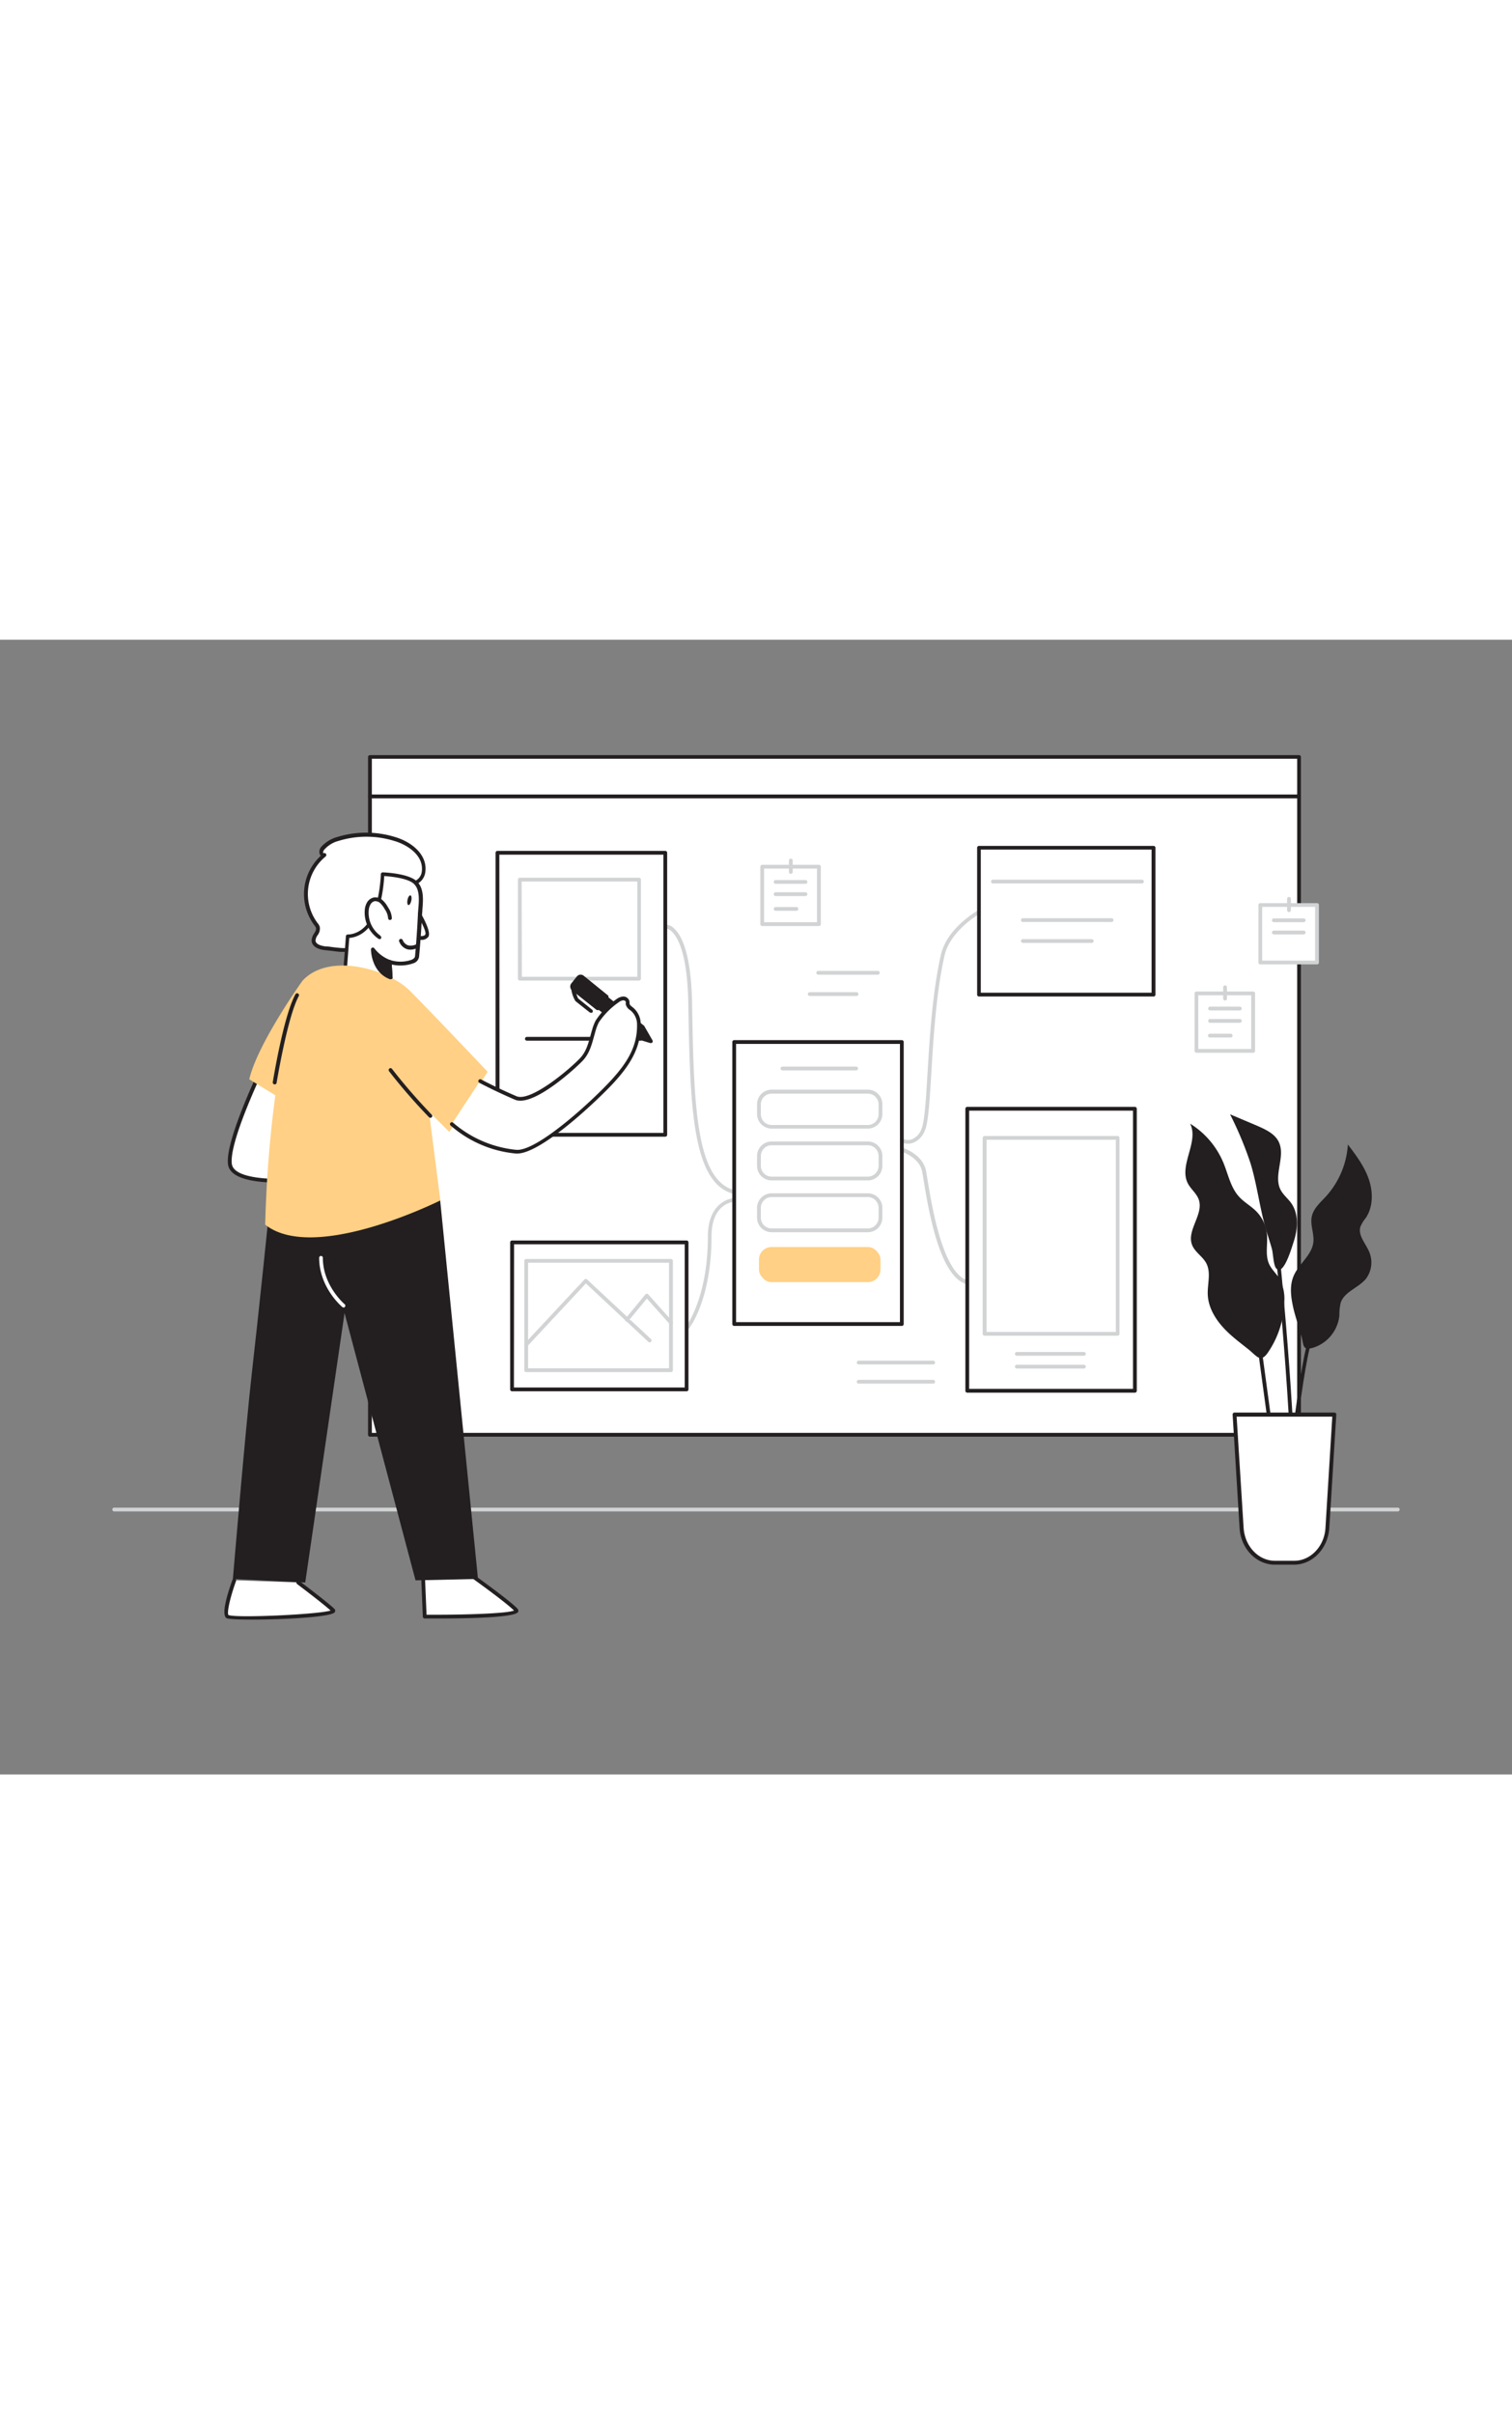 <svg xmlns="http://www.w3.org/2000/svg" viewBox="0 0 400 300" data-imageid="wireframe-flatline" imageName="Wireframe" class="illustrations_image" style="width: 188px;"><rect x="0" y="0" width="400" height="300" fill="#808080" stroke="none"/><g id="_33" data-name="#33"><rect x="97.87" y="41.41" width="245.79" height="168.77" fill="#fff"/><path d="M343.66,210.69H97.87a.5.5,0,0,1-.5-.5V41.41a.5.5,0,0,1,.5-.5H343.66a.51.51,0,0,1,.5.5V210.19A.51.51,0,0,1,343.66,210.69Zm-245.29-1H343.16V41.91H98.37Z" fill="#231f20"/><rect x="97.87" y="30.95" width="245.79" height="10.46" fill="#fff"/><path d="M343.66,41.91H97.87a.5.5,0,0,1-.5-.5V31a.5.5,0,0,1,.5-.5H343.66a.5.5,0,0,1,.5.5V41.41A.5.5,0,0,1,343.66,41.91Zm-245.29-1H343.16V31.46H98.37Z" fill="#231f20"/><path d="M194.12,146.48H194c-11.05-2.91-11.43-23.8-11.91-50.24v-.14c-.35-19.49-5.82-19.78-5.87-19.78a.51.51,0,0,1-.5-.5.48.48,0,0,1,.48-.5,3.21,3.21,0,0,1,2.23,1.11c2,1.9,4.43,6.85,4.66,19.65v.14c.47,26,.85,46.58,11.17,49.29a.5.5,0,0,1,.35.61A.49.49,0,0,1,194.12,146.48Z" fill="#d1d3d4"/><path d="M182,182.17a.47.47,0,0,1-.3-.1.51.51,0,0,1-.1-.7c.06-.08,5.67-7.55,5.67-23.56,0-9.92,7-10.21,7-10.21a.52.52,0,0,1,.51.48.5.5,0,0,1-.49.52c-.24,0-6.06.3-6.06,9.21,0,16.38-5.63,23.86-5.87,24.17A.53.53,0,0,1,182,182.17Z" fill="#d1d3d4"/><path d="M256.06,170.44H256c-7.38-1.53-10.35-19.62-11.62-27.34-.19-1.17-.34-2.07-.45-2.61-.78-3.62-5.25-5.1-5.3-5.12a.5.5,0,0,1,.31-1c.21.07,5.07,1.69,6,5.86.11.55.26,1.47.46,2.66,1.13,6.87,4.12,25.13,10.83,26.52a.5.5,0,0,1-.1,1Z" fill="#d1d3d4"/><path d="M240.25,133.25a4.24,4.24,0,0,1-1.57-.3.52.52,0,0,1-.25-.67.49.49,0,0,1,.66-.24,3.21,3.21,0,0,0,2.26,0,4.69,4.69,0,0,0,2.43-2.7c.82-1.88,1.16-7.52,1.59-14.66.58-9.57,1.3-21.47,3.54-31.38,1.59-7,9.39-11.5,9.72-11.69a.51.51,0,0,1,.68.2.5.5,0,0,1-.19.68c-.08,0-7.74,4.42-9.24,11-2.22,9.83-2.93,21.69-3.51,31.22-.44,7.24-.79,13-1.68,15a5.61,5.61,0,0,1-3,3.24A4,4,0,0,1,240.25,133.25Z" fill="#d1d3d4"/><rect x="194.23" y="106.35" width="44.34" height="74.56" fill="#fff"/><path d="M238.58,181.41H194.23a.5.5,0,0,1-.5-.5V106.35a.51.51,0,0,1,.5-.5h44.35a.51.51,0,0,1,.5.5v74.56A.5.5,0,0,1,238.58,181.41Zm-43.85-1h43.35V106.85H194.73Z" fill="#231f20"/><rect x="255.89" y="124" width="44.34" height="74.56" fill="#fff"/><path d="M300.24,199.06H255.89a.5.5,0,0,1-.5-.5V124a.5.5,0,0,1,.5-.5h44.35a.5.5,0,0,1,.5.5v74.56A.5.5,0,0,1,300.24,199.06Zm-43.85-1h43.35V124.5H256.39Z" fill="#231f20"/><rect x="131.6" y="56.32" width="44.34" height="74.56" fill="#fff"/><path d="M176,131.38H131.6a.5.5,0,0,1-.5-.5V56.32a.5.5,0,0,1,.5-.5H176a.5.5,0,0,1,.5.5v74.56A.5.5,0,0,1,176,131.38Zm-43.85-1h43.35V56.82H132.1Z" fill="#231f20"/><path d="M169.48,106H139.39a.5.5,0,0,1,0-1h30.09a.5.5,0,0,1,0,1Z" fill="#231f20"/><rect x="135.46" y="159.33" width="46.18" height="38.86" fill="#fff"/><path d="M181.64,198.69H135.46a.5.5,0,0,1-.5-.5V159.33a.5.5,0,0,1,.5-.5h46.18a.51.51,0,0,1,.5.5v38.86A.5.5,0,0,1,181.64,198.69Zm-45.68-1h45.18V159.83H136Z" fill="#231f20"/><rect x="258.97" y="54.97" width="46.18" height="38.86" fill="#fff"/><path d="M305.15,94.32H259a.5.5,0,0,1-.5-.5V55a.5.5,0,0,1,.5-.5h46.18a.5.5,0,0,1,.5.5V93.82A.5.5,0,0,1,305.15,94.32Zm-45.68-1h45.18V55.47H259.47Z" fill="#231f20"/><path d="M302.1,64.43H262.68a.5.5,0,0,1-.5-.5.5.5,0,0,1,.5-.5H302.1a.51.51,0,0,1,.5.5A.5.5,0,0,1,302.1,64.43Z" fill="#d1d3d4"/><path d="M294.07,74.62H270.61a.5.5,0,0,1-.5-.5.5.5,0,0,1,.5-.5h23.46a.5.5,0,0,1,.5.5A.5.5,0,0,1,294.07,74.62Z" fill="#d1d3d4"/><path d="M288.82,80.15H270.61a.5.5,0,0,1-.5-.5.5.5,0,0,1,.5-.5h18.21a.51.51,0,0,1,.5.5A.5.5,0,0,1,288.82,80.15Z" fill="#d1d3d4"/><rect x="260.47" y="131.65" width="35.19" height="51.81" fill="#fff"/><path d="M295.66,184H260.47a.5.5,0,0,1-.5-.5v-51.8a.5.5,0,0,1,.5-.5h35.19a.5.5,0,0,1,.5.5v51.8A.5.5,0,0,1,295.66,184ZM261,183h34.19v-50.8H261Z" fill="#d1d3d4"/><path d="M286.75,189.3H269a.5.5,0,0,1-.5-.5.51.51,0,0,1,.5-.5h17.74a.5.5,0,0,1,.5.5A.5.5,0,0,1,286.75,189.3Z" fill="#d1d3d4"/><path d="M286.75,192.68H269a.5.5,0,0,1-.5-.5.51.51,0,0,1,.5-.5h17.74a.5.5,0,0,1,.5.5A.5.5,0,0,1,286.75,192.68Z" fill="#d1d3d4"/><rect x="200.78" y="160.55" width="32.15" height="9.29" rx="3.34" fill="#ffd085" class="target-color"/><rect x="200.78" y="146.85" width="32.15" height="9.29" rx="3.34" fill="#fff"/><path d="M229.59,156.64H204.13a3.85,3.85,0,0,1-3.85-3.84v-2.6a3.86,3.86,0,0,1,3.85-3.85h25.46a3.85,3.85,0,0,1,3.84,3.85v2.6A3.84,3.84,0,0,1,229.59,156.64Zm-25.46-9.29a2.86,2.86,0,0,0-2.85,2.85v2.6a2.85,2.85,0,0,0,2.85,2.84h25.46a2.84,2.84,0,0,0,2.84-2.84v-2.6a2.85,2.85,0,0,0-2.84-2.85Z" fill="#d1d3d4"/><rect x="200.78" y="133.15" width="32.15" height="9.29" rx="3.34" fill="#fff"/><path d="M229.59,142.94H204.13a3.85,3.85,0,0,1-3.85-3.84v-2.61a3.85,3.85,0,0,1,3.85-3.84h25.46a3.84,3.84,0,0,1,3.84,3.84v2.61A3.84,3.84,0,0,1,229.59,142.94Zm-25.46-9.29a2.85,2.85,0,0,0-2.85,2.84v2.61a2.85,2.85,0,0,0,2.85,2.84h25.46a2.84,2.84,0,0,0,2.84-2.84v-2.61a2.84,2.84,0,0,0-2.84-2.84Z" fill="#d1d3d4"/><rect x="200.78" y="119.45" width="32.15" height="9.29" rx="3.34" fill="#fff"/><path d="M229.59,129.24H204.13a3.86,3.86,0,0,1-3.85-3.85v-2.6a3.85,3.85,0,0,1,3.85-3.84h25.46a3.84,3.84,0,0,1,3.84,3.84v2.6A3.85,3.85,0,0,1,229.59,129.24ZM204.13,120a2.85,2.85,0,0,0-2.85,2.84v2.6a2.86,2.86,0,0,0,2.85,2.85h25.46a2.85,2.85,0,0,0,2.84-2.85v-2.6a2.84,2.84,0,0,0-2.84-2.84Z" fill="#d1d3d4"/><path d="M226.5,113.85H207a.5.5,0,0,1-.5-.5.5.5,0,0,1,.5-.5H226.5a.5.5,0,0,1,.5.5A.51.51,0,0,1,226.5,113.85Z" fill="#d1d3d4"/><rect x="137.52" y="63.42" width="31.54" height="26.19" fill="#fff"/><path d="M169.06,90.1H137.52a.5.5,0,0,1-.5-.5V63.42a.5.5,0,0,1,.5-.5h31.54a.5.5,0,0,1,.5.5V89.6A.5.5,0,0,1,169.06,90.1Zm-31-1h30.54V63.92H138Z" fill="#d1d3d4"/><rect x="139.21" y="164.21" width="38.29" height="28.91" fill="#fff"/><path d="M177.51,193.62h-38.3a.5.5,0,0,1-.5-.5V164.21a.51.51,0,0,1,.5-.5h38.3a.51.51,0,0,1,.5.5v28.91A.5.5,0,0,1,177.51,193.62Zm-37.8-1H177V164.71h-37.3Z" fill="#d1d3d4"/><polyline points="139.21 186.36 154.98 169.47 171.88 185.24" fill="#fff"/><path d="M139.21,186.86a.49.49,0,0,1-.36-.84l15.77-16.89a.5.5,0,0,1,.7,0l16.9,15.77a.5.5,0,1,1-.69.73L155,170.18l-15.43,16.53A.51.51,0,0,1,139.21,186.86Z" fill="#d1d3d4"/><polyline points="165.87 179.79 171.12 173.41 177.51 180.54" fill="#fff"/><path d="M177.51,181.05a.52.52,0,0,1-.38-.17l-6-6.7-4.89,5.93a.49.49,0,0,1-.7.07.5.5,0,0,1-.07-.7l5.26-6.39a.53.53,0,0,1,.37-.18.56.56,0,0,1,.39.17l6.38,7.13a.51.51,0,0,1,0,.71A.55.55,0,0,1,177.51,181.05Z" fill="#d1d3d4"/><rect x="316.51" y="93.5" width="15.02" height="15.2" fill="#fff"/><path d="M331.53,109.2h-15a.5.5,0,0,1-.5-.5V93.5a.5.5,0,0,1,.5-.5h15a.5.5,0,0,1,.5.5v15.2A.5.5,0,0,1,331.53,109.2Zm-14.52-1h14V94H317Z" fill="#d1d3d4"/><path d="M328,98h-7.88a.5.5,0,0,1-.5-.5.5.5,0,0,1,.5-.5H328a.5.5,0,0,1,.5.5A.5.5,0,0,1,328,98Z" fill="#d1d3d4"/><path d="M328,101.27h-7.88a.5.5,0,0,1-.5-.5.5.5,0,0,1,.5-.5H328a.5.5,0,0,1,.5.5A.5.5,0,0,1,328,101.27Z" fill="#d1d3d4"/><path d="M325.57,105.16h-5.49a.5.5,0,0,1,0-1h5.49a.5.5,0,0,1,0,1Z" fill="#d1d3d4"/><path d="M324.09,95.38a.5.5,0,0,1-.5-.5v-3a.5.5,0,1,1,1,0v3A.5.5,0,0,1,324.09,95.38Z" fill="#d1d3d4"/><rect x="201.64" y="59.99" width="15.02" height="15.2" fill="#fff"/><path d="M216.65,75.69h-15a.5.5,0,0,1-.5-.5V60a.5.5,0,0,1,.5-.5h15a.5.5,0,0,1,.5.5v15.2A.5.5,0,0,1,216.65,75.69Zm-14.51-1h14V60.49h-14Z" fill="#d1d3d4"/><path d="M213.09,64.53H205.2a.5.5,0,0,1,0-1h7.89a.5.5,0,0,1,0,1Z" fill="#d1d3d4"/><path d="M213.09,67.76H205.2a.5.5,0,0,1,0-1h7.89a.5.5,0,0,1,0,1Z" fill="#d1d3d4"/><path d="M210.69,71.66H205.2a.51.51,0,0,1-.5-.5.5.5,0,0,1,.5-.5h5.49a.5.5,0,0,1,.5.5A.5.5,0,0,1,210.69,71.66Z" fill="#d1d3d4"/><path d="M209.21,61.88a.51.51,0,0,1-.5-.5v-3a.5.5,0,0,1,.5-.5.5.5,0,0,1,.5.5v3A.5.5,0,0,1,209.21,61.88Z" fill="#d1d3d4"/><rect x="333.41" y="70.13" width="15.02" height="15.2" fill="#fff"/><path d="M348.42,85.83h-15a.5.5,0,0,1-.5-.5V70.13a.5.5,0,0,1,.5-.5h15a.5.5,0,0,1,.5.5v15.2A.5.5,0,0,1,348.42,85.83Zm-14.51-1h14V70.63h-14Z" fill="#d1d3d4"/><path d="M344.86,74.67H337a.51.51,0,0,1-.5-.5.5.5,0,0,1,.5-.5h7.89a.5.5,0,0,1,.5.5A.51.51,0,0,1,344.86,74.67Z" fill="#d1d3d4"/><path d="M344.86,77.9H337a.51.51,0,0,1-.5-.5.5.5,0,0,1,.5-.5h7.89a.5.5,0,0,1,.5.5A.51.51,0,0,1,344.86,77.9Z" fill="#d1d3d4"/><path d="M341,72a.5.5,0,0,1-.5-.5v-3a.51.51,0,0,1,.5-.5.5.5,0,0,1,.5.5v3A.5.5,0,0,1,341,72Z" fill="#d1d3d4"/><path d="M246.87,191.6H227.16a.5.5,0,0,1-.5-.5.51.51,0,0,1,.5-.5h19.71a.5.5,0,0,1,.5.5A.5.5,0,0,1,246.87,191.6Z" fill="#d1d3d4"/><path d="M246.87,196.67H227.16a.5.5,0,0,1-.5-.5.51.51,0,0,1,.5-.5h19.71a.5.5,0,0,1,.5.5A.5.5,0,0,1,246.87,196.67Z" fill="#d1d3d4"/><path d="M232.23,88.55H216.46a.5.5,0,0,1-.5-.5.51.51,0,0,1,.5-.5h15.77a.5.5,0,0,1,.5.5A.5.5,0,0,1,232.23,88.55Z" fill="#d1d3d4"/><path d="M226.6,94.18H214.21a.5.5,0,0,1-.5-.5.51.51,0,0,1,.5-.5H226.6a.5.5,0,0,1,.5.5A.5.5,0,0,1,226.6,94.18Z" fill="#d1d3d4"/><path d="M369.78,230.46H30.22a.5.5,0,0,1,0-1H369.78a.5.5,0,0,1,0,1Z" fill="#d1d3d4"/><path d="M62,248.68s-3.19,8.73-1.78,9.58,29.56,0,27.87-1.69-9.2-7.32-9.2-7.32" fill="#fff"/><path d="M66.65,259.06c-3.59,0-6.3-.13-6.71-.38-1.53-.92.33-6.76,1.57-10.17a.5.5,0,0,1,.94.34c-1.57,4.3-2.5,8.5-2,9,1.95.86,23.91-.16,27-1.19-2.08-1.92-8.77-6.94-8.85-7a.51.51,0,0,1-.1-.7.5.5,0,0,1,.7-.1c.31.23,7.56,5.67,9.26,7.36a.68.68,0,0,1,.07.92C87.49,258.42,74.79,259.06,66.65,259.06Z" fill="#231f20"/><path d="M90.46,82c-1.33-.06-2.66-.29-4.21-.42s-3.29-.66-3.31-2.1c0-1.24,1.45-2.25,1.13-3.44a2.73,2.73,0,0,0-.51-.87,13.32,13.32,0,0,1,2.29-18.29c-.4.14-.83-.26-.87-.68A1.7,1.7,0,0,1,85.44,55a8.23,8.23,0,0,1,4-2.43,25.36,25.36,0,0,1,14.94,0c3.73,1.09,8.21,4.07,7.72,8.57A3.59,3.59,0,0,1,109,64.47c-.83,4.82-3.36,8.12-6.54,11.61a19.45,19.45,0,0,1-7.84,5.33A10.8,10.8,0,0,1,90.46,82Z" fill="#fff"/><path d="M91.05,82.52h-.61c-.8,0-1.58-.13-2.41-.23-.58-.07-1.18-.14-1.82-.2-2.34-.19-3.75-1.16-3.77-2.58a3.55,3.55,0,0,1,.67-1.87c.32-.54.6-1,.48-1.45a2.29,2.29,0,0,0-.38-.64,13.78,13.78,0,0,1,1.67-18.46,1.33,1.33,0,0,1-.4-.83A2.13,2.13,0,0,1,85,54.73a8.91,8.91,0,0,1,4.24-2.59,26,26,0,0,1,15.23,0c4.38,1.28,8.57,4.6,8.07,9.11a4.14,4.14,0,0,1-3.14,3.67c-1,5-3.79,8.4-6.6,11.5a19.86,19.86,0,0,1-8,5.46A10.83,10.83,0,0,1,91.05,82.52ZM85.78,56.37a.55.55,0,0,1,.47.27.51.51,0,0,1-.08.64A12.8,12.8,0,0,0,84,74.88a3.08,3.08,0,0,1,.59,1A2.87,2.87,0,0,1,84,78.14a2.75,2.75,0,0,0-.53,1.34c0,1.3,2.38,1.57,2.85,1.61.66,0,1.27.13,1.86.2.81.09,1.57.18,2.33.22h0a10.17,10.17,0,0,0,4-.57,18.92,18.92,0,0,0,7.63-5.19c3.48-3.84,5.65-6.92,6.42-11.37A.5.5,0,0,1,109,64a3.1,3.1,0,0,0,2.6-2.83c.49-4.5-4.39-7.17-7.36-8a24.92,24.92,0,0,0-14.64,0,7.58,7.58,0,0,0-3.76,2.27,1.2,1.2,0,0,0-.36.8.41.41,0,0,0,.15.24A.45.45,0,0,1,85.78,56.37Z" fill="#231f20"/><polygon points="156.57 91.7 170.02 102.39 170.38 103.02 172.17 106.13 168.74 105.09 168.04 104.88 154.59 94.19 156.57 91.7" fill="#231f20"/><path d="M172.17,106.63l-.14,0-4.13-1.25a.46.46,0,0,1-.17-.09L154.28,94.58a.49.49,0,0,1-.19-.33.56.56,0,0,1,.11-.37l2-2.49a.49.49,0,0,1,.7-.08L170.33,102a.41.41,0,0,1,.12.14l2.15,3.74a.5.5,0,0,1,0,.56A.51.51,0,0,1,172.17,106.63Zm-3.9-2.2,2.85.86-1.48-2.57-13-10.32-1.36,1.71Z" fill="#231f20"/><path d="M154.6,88.61h2.34a.79.79,0,0,1,.79.79v8.16a0,0,0,0,1,0,0H153.8a0,0,0,0,1,0,0V89.41A.79.79,0,0,1,154.6,88.61Z" transform="translate(-14.02 157.13) rotate(-51.53)" fill="#231f20"/><path d="M158.05,97.91a.51.51,0,0,1-.31-.11l-6.39-5.08a1.27,1.27,0,0,1-.48-.86,1.3,1.3,0,0,1,.27-1l.39.31-.39-.31,1.46-1.83a1.27,1.27,0,0,1,.86-.48,1.3,1.3,0,0,1,.95.27L160.8,94a.48.48,0,0,1,.18.34.47.47,0,0,1-.1.36l-2.44,3.07a.49.49,0,0,1-.33.19Zm-4.44-8.32a.28.28,0,0,0-.23.11l-1.46,1.83h0a.29.29,0,0,0-.06.22.27.27,0,0,0,.11.19l6,4.77,1.82-2.29-6-4.77A.32.32,0,0,0,153.61,89.59Z" fill="#231f20"/><path d="M156.31,98.62a.51.51,0,0,1-.31-.11c-.35-.27-3.36-2.64-3.78-3a8.12,8.12,0,0,1-1.07-3,.52.52,0,0,1,.4-.61.51.51,0,0,1,.61.4,10.37,10.37,0,0,0,.77,2.5c.33.3,2.78,2.24,3.7,3a.5.5,0,0,1,.09.72A.51.51,0,0,1,156.31,98.62Z" fill="#231f20"/><path d="M70.4,111S60,132.12,60.83,138.59s22.25,3.94,22.25,3.94L82,110.44Z" fill="#fff"/><path d="M74.23,143.52l-2,0c-7.52-.24-11.53-1.87-11.91-4.83-.86-6.55,9.19-27,9.62-27.88a.5.5,0,0,1,.42-.28l11.54-.56a.5.5,0,0,1,.37.13.52.52,0,0,1,.16.35l1.12,32.1a.49.49,0,0,1-.44.51A84.56,84.56,0,0,1,74.23,143.52Zm-3.51-32c-1.19,2.46-10.16,21.18-9.39,27.05.62,4.78,15.11,4.23,21.23,3.56L81.47,111Z" fill="#231f20"/><path d="M111.79,244.55l.57,13.71s25.71.18,24.21-1.69-13.14-10.14-13.14-10.14l-1.88-10.14Z" fill="#fff"/><path d="M115.65,258.77h-3.3a.51.51,0,0,1-.49-.48l-.57-13.71a.52.52,0,0,1,.18-.4l9.76-8.26a.52.52,0,0,1,.49-.09.53.53,0,0,1,.33.38l1.84,9.94c1.48,1.06,11.63,8.31,13.07,10.11a.69.69,0,0,1,.1.77C136.35,258.49,124.52,258.77,115.65,258.77Zm-2.81-1c10.29.06,21.27-.33,23.14-1.1-1.66-1.74-9-7.11-12.84-9.82a.52.52,0,0,1-.2-.32l-1.72-9.29-8.92,7.55Z" fill="#231f20"/><path d="M116.45,148.23l10,100.08-16.52.37L91.15,178l-10.4,71.26-19.14-.94s3.33-39.8,5.07-54.95S71.1,152,71.1,152Z" fill="#231f20"/><path d="M110.3,71.48s3.45,5.68,2.64,6.79-3.28.26-3.28.26" fill="#fff"/><path d="M111.45,79.35a6.81,6.81,0,0,1-2-.34.51.51,0,0,1-.31-.64.5.5,0,0,1,.63-.31c.7.24,2.28.53,2.72-.08s-1-3.41-2.66-6.24a.49.49,0,0,1,.16-.68.5.5,0,0,1,.69.16c1.09,1.79,3.52,6.09,2.62,7.34A2.22,2.22,0,0,1,111.45,79.35Z" fill="#231f20"/><path d="M109.8,64.14c2.26,2,1.43,6,1.31,8.59-.17,3.68-.43,7.34-.77,11-.21,2.32-6.24,2.14-7.28,1.4l.59,9.23L91.17,89,92,78.42S96,78.6,98.5,74s2.72-12,2.72-12S107.6,62.2,109.8,64.14Z" fill="#fff"/><path d="M103.65,94.87a.48.48,0,0,1-.2,0L91,89.49a.53.53,0,0,1-.3-.5l.81-10.61a.5.5,0,0,1,.52-.46c.15,0,3.71.1,6.06-4.21,2.45-4.49,2.66-11.65,2.66-11.72a.5.5,0,0,1,.16-.35.46.46,0,0,1,.36-.14c.27,0,6.59.23,8.89,2.27,2.07,1.82,1.8,5,1.58,7.58,0,.5-.08,1-.1,1.41-.17,3.67-.43,7.38-.77,11a2.14,2.14,0,0,1-1.44,1.75,10.3,10.3,0,0,1-5.79.35l.54,8.46a.5.5,0,0,1-.21.44A.52.52,0,0,1,103.65,94.87Zm-12-6.16,11.4,4.88-.54-8.42a.52.52,0,0,1,.26-.47.51.51,0,0,1,.53,0,8.9,8.9,0,0,0,5.63-.11q.81-.37.87-.93c.33-3.63.59-7.33.76-11,0-.45.06-.93.1-1.44.2-2.35.45-5.26-1.24-6.75s-6.26-1.9-7.77-2c-.09,1.76-.55,7.62-2.76,11.66s-5.29,4.61-6.49,4.71Z" fill="#231f20"/><path d="M129,114.22s-14.76-15.6-20.61-21.46c-5.42-5.44-21.2-10.38-28.37-2.6,0,0-11.83,16.48-14.08,26.05l6.9,4.22a315,315,0,0,0-2.68,34.21c13,10.31,46.33-6.41,46.33-6.41l-3-23.48,5.39,5.38Z" fill="#ffd085" class="target-color"/><path d="M110.36,81s-2.91,1.65-4.32-1.36" fill="#fff"/><path d="M108.61,81.94a3.18,3.18,0,0,1-1-.15,3.4,3.4,0,0,1-2-2,.49.49,0,0,1,.24-.66.5.5,0,0,1,.67.24,2.47,2.47,0,0,0,1.42,1.42,3.2,3.2,0,0,0,2.2-.28.5.5,0,0,1,.68.19.51.51,0,0,1-.19.68A4.48,4.48,0,0,1,108.61,81.94Z" fill="#231f20"/><path d="M103.17,73.57a5,5,0,0,0-.93-2.56A7.23,7.23,0,0,0,101,69.29a2.41,2.41,0,0,0-2-.68,2.22,2.22,0,0,0-1.48,1.08A4.22,4.22,0,0,0,97,71.5a7.89,7.89,0,0,0,3.37,7.13l-.2-.23" fill="#fff"/><path d="M100.37,79.13a.47.47,0,0,1-.28-.09,8.42,8.42,0,0,1-3.59-7.59,4.67,4.67,0,0,1,.6-2,2.75,2.75,0,0,1,1.83-1.32,2.86,2.86,0,0,1,2.37.81,7.3,7.3,0,0,1,1.37,1.83,5.53,5.53,0,0,1,1,2.83.49.49,0,0,1-.51.49.5.5,0,0,1-.49-.51,4.56,4.56,0,0,0-.86-2.3,6.77,6.77,0,0,0-1.18-1.6,1.92,1.92,0,0,0-1.53-.56A1.7,1.7,0,0,0,98,70a3.65,3.65,0,0,0-.46,1.59,7.43,7.43,0,0,0,3,6.58l0,0,.2.22a.5.5,0,0,1,0,.66A.51.51,0,0,1,100.37,79.13Z" fill="#231f20"/><path d="M103.06,85.14a9.78,9.78,0,0,1-4.46-3.29s0,5.6,4.72,7.4Z" fill="#231f20"/><path d="M103.32,89.75a.57.57,0,0,1-.18,0c-5-1.9-5-7.81-5-7.87a.5.5,0,0,1,.36-.48.49.49,0,0,1,.56.21,9.35,9.35,0,0,0,4.21,3.09.48.48,0,0,1,.33.44l.26,4.11a.48.48,0,0,1-.2.43A.47.47,0,0,1,103.32,89.75Zm-4-6.31a7.16,7.16,0,0,0,3.48,5l-.19-3A11.62,11.62,0,0,1,99.29,83.44Z" fill="#231f20"/><path d="M119.53,128a30.31,30.31,0,0,0,17,7.3c6.07.43,21.77-14.43,25.88-19,3.77-4.22,6.68-8.66,6.56-14.57a5.3,5.3,0,0,0-1.65-3.93c-.51-.44-1.17-.82-1.29-1.47,0-.24,0-.49-.06-.72a1.21,1.21,0,0,0-1.27-.77,3,3,0,0,0-1.45.66,20.1,20.1,0,0,0-5.33,5.43,11.43,11.43,0,0,0-.9,2.34c-.84,2.74-1.26,5.5-3.23,7.61S140.71,123,136.36,121.14c-5.36-2.3-9.39-4.45-9.39-4.45" fill="#fff"/><path d="M136.82,135.84h-.29a30.47,30.47,0,0,1-17.34-7.43.5.5,0,0,1,0-.71.49.49,0,0,1,.7,0,30,30,0,0,0,16.73,7.16c5.65.4,20.7-13.52,25.48-18.87,3.41-3.82,6.55-8.19,6.43-14.23A4.77,4.77,0,0,0,167,98.17a3.61,3.61,0,0,0-.3-.25,2.57,2.57,0,0,1-1.15-1.51,1.89,1.89,0,0,1,0-.41,2,2,0,0,0,0-.28c-.07-.26-.44-.41-.74-.39a2.5,2.5,0,0,0-1.19.56,20,20,0,0,0-5.2,5.27,12.35,12.35,0,0,0-.86,2.24c-.16.54-.3,1.07-.45,1.6-.6,2.17-1.22,4.42-2.88,6.21s-13.15,12.47-18,10.39c-5.32-2.28-9.39-4.45-9.43-4.47a.5.5,0,1,1,.48-.88s4.07,2.17,9.35,4.43c3.74,1.59,14.12-7.15,16.91-10.15,1.49-1.61,2.05-3.64,2.65-5.8.14-.54.29-1.08.46-1.62a12.15,12.15,0,0,1,.94-2.44A20.66,20.66,0,0,1,163,95.08a3.59,3.59,0,0,1,1.7-.75,1.67,1.67,0,0,1,1.79,1.14,2.5,2.5,0,0,1,.06.51,2.09,2.09,0,0,0,0,.25c.06.34.42.61.79.91l.33.27a5.71,5.71,0,0,1,1.83,4.3c.13,6.4-3.3,11.13-6.68,14.91C159.14,120.76,143.45,135.84,136.82,135.84Z" fill="#231f20"/><path d="M113.86,126.39a.51.51,0,0,1-.36-.15,149.41,149.41,0,0,1-10.59-12.18.5.5,0,0,1,.11-.7.48.48,0,0,1,.69.1,150.91,150.91,0,0,0,10.5,12.09.49.49,0,0,1-.35.84Z" fill="#231f20"/><path d="M90.87,176.53a.51.51,0,0,1-.32-.12c-.25-.21-6.09-5.18-6.12-13a.5.5,0,0,1,.49-.5h0a.49.49,0,0,1,.49.5c0,7.37,5.71,12.22,5.77,12.27a.5.5,0,0,1-.32.88Z" fill="#fff"/><ellipse cx="108.31" cy="68.86" rx="1.31" ry="0.52" transform="translate(18.74 160.78) rotate(-78.19)" fill="#231f20"/><path d="M72.66,117.55h-.08a.52.52,0,0,1-.42-.58c.12-.71,2.87-17.6,6-23.25a.5.5,0,0,1,.88.49c-3,5.49-5.83,22.75-5.86,22.92A.49.49,0,0,1,72.66,117.55Z" fill="#231f20"/><path d="M339.77,174.94a11.3,11.3,0,0,0-1.28-6c-.81-1.34-2.05-2.41-2.72-3.83-1.14-2.45-.34-5.34-.61-8a10,10,0,0,0-2.82-6c-1.41-1.42-3.23-2.4-4.57-3.88-2.21-2.44-2.85-5.87-4.1-8.91a22.22,22.22,0,0,0-8.82-10.38c2.4,4.84-3.08,11-.6,15.8.79,1.52,2.3,2.63,2.87,4.24,1.4,3.9-3.25,8.12-1.76,12,.74,1.93,2.81,3.05,3.77,4.88,1.29,2.46.28,5.46.38,8.24.15,3.84,2.49,7.28,5.26,9.94,1.73,1.66,3.66,3.09,5.53,4.59,2.23,1.79,3.18,3.67,5.15.79A24.83,24.83,0,0,0,339.77,174.94Z" fill="#231f20"/><path d="M342.26,177.14c-.71-3-1.23-6.19,0-9,1.37-3.17,4.79-5.42,5.19-8.85.26-2.25-.88-4.52-.43-6.74s2.26-3.74,3.76-5.37a22.52,22.52,0,0,0,5.8-13.74c2.16,2.85,4.35,5.76,5.52,9.14s1.2,7.35-.8,10.31a9.33,9.33,0,0,0-1.4,2.29c-.67,2.19,1.2,4.23,2.17,6.31a7.22,7.22,0,0,1-.69,7.44c-2,2.45-5.75,3.41-6.71,6.39a14.67,14.67,0,0,0-.34,3.39,10,10,0,0,1-7.15,8.53c-2.33.56-2.28-.36-2.7-2.31C343.9,182.3,342.9,179.76,342.26,177.14Z" fill="#231f20"/><path d="M334.87,155.76c-1.65-5.71-2.31-11.67-4.05-17.36a94.32,94.32,0,0,0-5.41-12.94l7.09,3c2.27,1,4.73,2.09,5.8,4.31,1.86,3.87-1.49,8.82.47,12.64.69,1.34,1.93,2.3,2.81,3.52,2.08,2.93,1.76,7,.62,10.36-.49,1.47-2.64,9-4.56,6.94-.77-.84-.83-4-1.15-5.13C336,159.29,335.38,157.54,334.87,155.76Z" fill="#231f20"/><path d="M338.85,231.61c-1.41-9.33-5.83-42.23-5.88-42.56l1-.13c.05.33,4.47,33.22,5.88,42.54Z" fill="#231f20"/><path d="M340.29,240.44h-1c.09-11.81,4.89-53.6,7.34-56.28l.73.68C345.25,187.15,340.38,227.73,340.29,240.44Z" fill="#231f20"/><path d="M342.69,238.32l-1,0c1.06-23.9-4-74.09-4.06-74.6l1-.1C338.67,164.09,343.75,214.35,342.69,238.32Z" fill="#231f20"/><path d="M326.6,204.88H353l-1.84,30c-.32,5.18-4.16,9.2-8.79,9.2h-5.1c-4.63,0-8.47-4-8.79-9.2Z" fill="#fff"/><path d="M342.34,244.54h-5.1c-4.88,0-9-4.25-9.31-9.68l-1.84-30a.49.49,0,0,1,.14-.38.52.52,0,0,1,.37-.16H353a.55.55,0,0,1,.38.16.49.49,0,0,1,.14.38l-1.85,30C351.31,240.29,347.22,244.54,342.34,244.54ZM327.15,205.4,329,234.8c.31,4.88,3.94,8.71,8.28,8.71h5.1c4.34,0,8-3.83,8.27-8.71l1.81-29.4Z" fill="#231f20"/></g></svg>